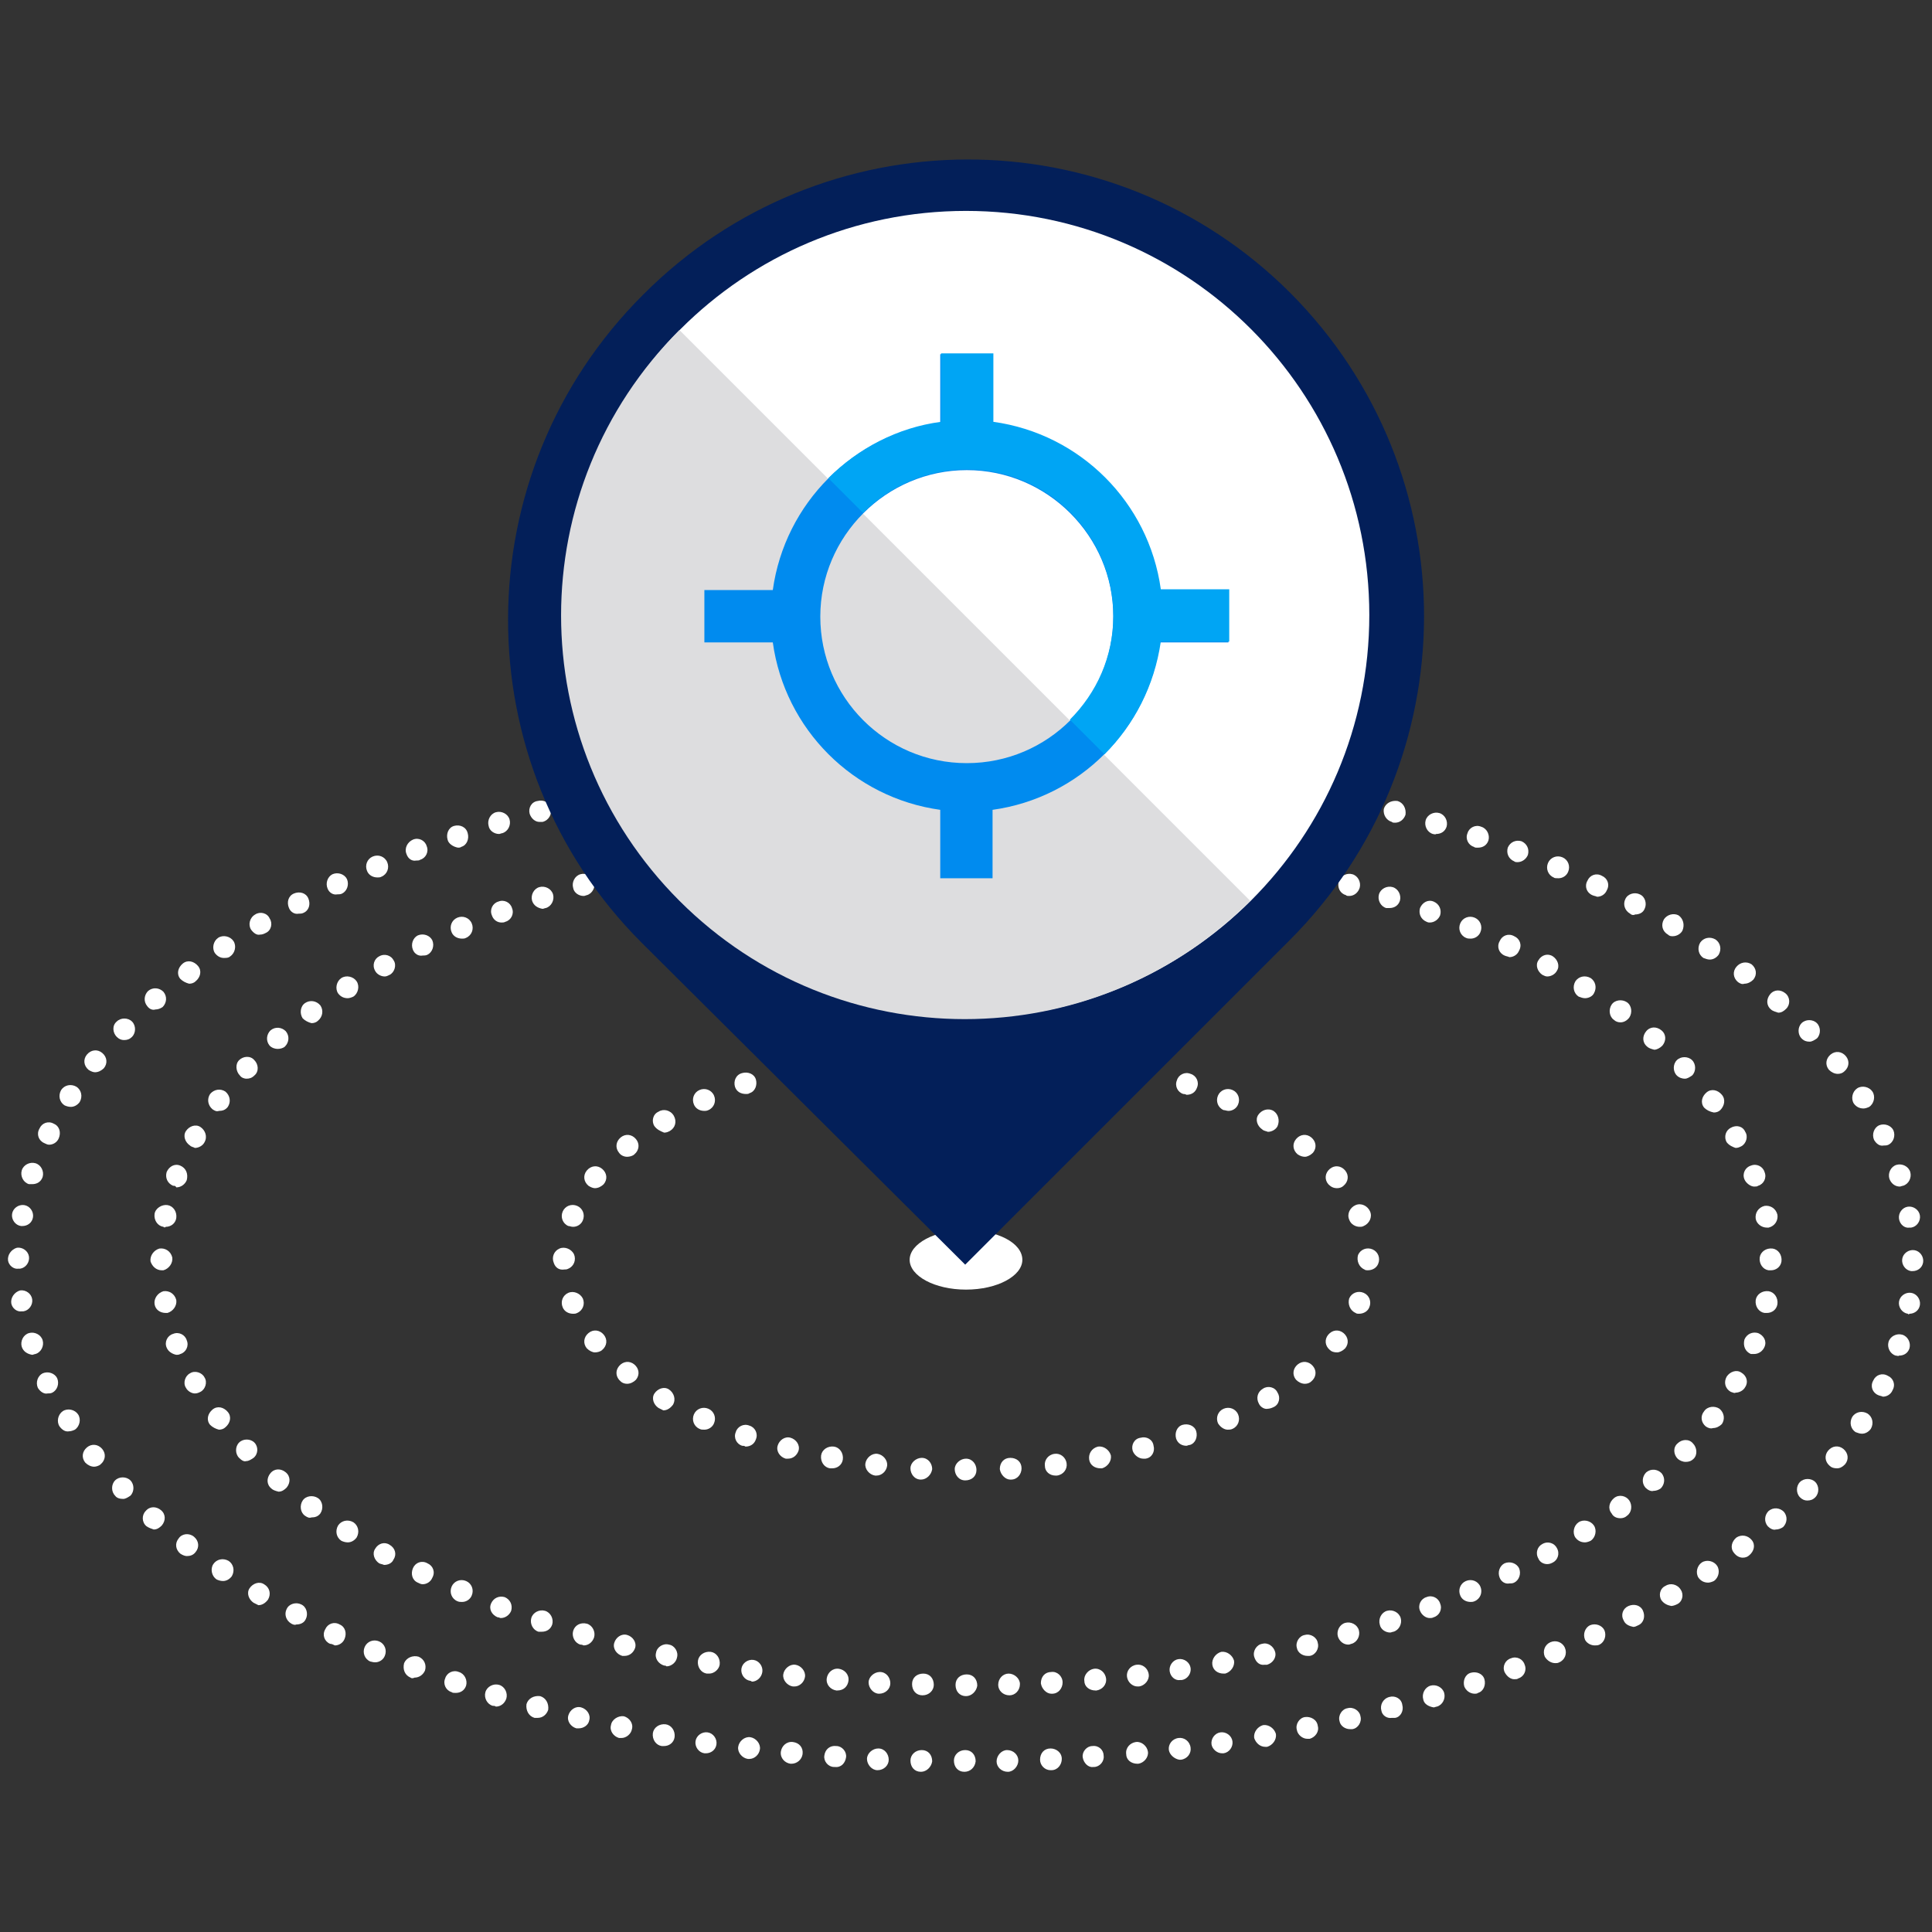 <?xml version="1.0" encoding="utf-8"?>
<!-- Generator: Adobe Illustrator 17.1.0, SVG Export Plug-In . SVG Version: 6.00 Build 0)  -->
<!DOCTYPE svg PUBLIC "-//W3C//DTD SVG 1.1//EN" "http://www.w3.org/Graphics/SVG/1.1/DTD/svg11.dtd">
<svg version="1.1" id="Layer_1" xmlns="http://www.w3.org/2000/svg" xmlns:xlink="http://www.w3.org/1999/xlink" x="0px" y="0px"
	 width="240px" height="240px" viewBox="0 0 240 240" enable-background="new 0 0 240 240" xml:space="preserve">
<rect x="0" y="0" width="240" height="240" fill="#333333" stroke="none"/>
<g>
	<g>
		<path fill="#FFFFFF" d="M123.8,218.8c0-0.7,0.6-1.4,1.3-1.4l0,0c0.8,0,1.4,0.6,1.4,1.3l0,0c0,0.7-0.6,1.4-1.3,1.4l0,0c0,0,0,0,0,0
			l0,0C124.4,220.1,123.8,219.5,123.8,218.8z M129.2,218.6c0-0.8,0.5-1.4,1.3-1.4l0,0c0.7,0,1.4,0.5,1.4,1.3l0,0
			c0,0.7-0.5,1.4-1.3,1.4l0,0c0,0,0,0-0.1,0l0,0C129.8,219.9,129.2,219.3,129.2,218.6z M134.5,218.3c-0.1-0.7,0.5-1.4,1.2-1.4l0,0
			c0.8-0.1,1.4,0.5,1.4,1.2l0,0c0.1,0.7-0.5,1.4-1.2,1.4l0,0c0,0-0.1,0-0.1,0l0,0C135.2,219.6,134.6,219,134.5,218.3z M139.9,217.9
			c-0.1-0.8,0.5-1.4,1.2-1.5l0,0c0.7-0.1,1.4,0.5,1.5,1.2l0,0c0.1,0.7-0.5,1.4-1.2,1.5l0,0c0,0-0.1,0-0.1,0l0,0
			C140.5,219.1,139.9,218.6,139.9,217.9z M145.2,217.4c-0.1-0.7,0.4-1.4,1.2-1.5l0,0c0.7-0.1,1.4,0.4,1.5,1.2l0,0
			c0.1,0.7-0.4,1.4-1.2,1.5l0,0c-0.1,0-0.1,0-0.2,0l0,0C145.9,218.5,145.3,218,145.2,217.4z M150.5,216.7c-0.1-0.7,0.4-1.4,1.1-1.5
			l0,0l0,0l0,0c0.7-0.1,1.4,0.4,1.5,1.1l0,0c0.1,0.7-0.4,1.4-1.1,1.5l0,0c-0.1,0-0.1,0-0.2,0l0,0
			C151.2,217.8,150.6,217.3,150.5,216.7z M155.8,215.9c-0.1-0.7,0.4-1.4,1.1-1.6l0,0l0,0l0,0c0.7-0.1,1.4,0.4,1.6,1.1l0,0
			c0.1,0.7-0.4,1.4-1.1,1.6l0,0c-0.1,0-0.2,0-0.2,0l0,0C156.5,217,156,216.5,155.8,215.9z M161.1,214.9c-0.2-0.7,0.3-1.5,1-1.6l0,0
			c0,0,0,0,0,0l0,0c0.7-0.1,1.5,0.3,1.6,1.1l0,0c0.2,0.7-0.3,1.4-1,1.6l0,0c-0.1,0-0.2,0-0.3,0l0,0
			C161.8,216,161.2,215.5,161.1,214.9z M166.4,213.8c-0.2-0.7,0.3-1.5,1-1.6l0,0l0,0l0,0c0.7-0.2,1.5,0.3,1.6,1l0,0
			c0.2,0.7-0.3,1.5-1,1.6l0,0c-0.1,0-0.2,0-0.3,0l0,0C167.1,214.8,166.5,214.4,166.4,213.8z M171.6,212.5c-0.2-0.7,0.2-1.5,1-1.7
			l0,0l0,0l0,0c0.7-0.2,1.5,0.2,1.6,1l0,0c0.2,0.7-0.2,1.5-0.9,1.6l0,0c-0.1,0-0.2,0-0.4,0l0,0C172.3,213.5,171.7,213.1,171.6,212.5
			z M176.8,211.1c-0.2-0.7,0.2-1.5,0.9-1.7l0,0l0,0l0,0c0.7-0.2,1.5,0.2,1.7,0.9l0,0c0.2,0.7-0.2,1.5-0.9,1.7l0,0
			c-0.1,0-0.3,0.1-0.4,0.1l0,0C177.5,212,176.9,211.7,176.8,211.1z M181.9,209.5c-0.2-0.7,0.1-1.5,0.8-1.7l0,0l0,0l0,0
			c0.7-0.2,1.5,0.1,1.7,0.8l0,0c0.2,0.7-0.1,1.5-0.8,1.7l0,0c-0.1,0.1-0.3,0.1-0.4,0.1l0,0C182.6,210.4,182.1,210,181.9,209.5z
			 M186.9,207.7c-0.3-0.7,0.1-1.5,0.8-1.7l0,0l0,0l0,0c0.7-0.3,1.5,0.1,1.7,0.8l0,0c0.3,0.7-0.1,1.5-0.8,1.7l0,0
			c-0.1,0.1-0.3,0.1-0.5,0.1l0,0C187.7,208.6,187.2,208.3,186.9,207.7z M191.9,205.8c-0.3-0.7,0-1.5,0.7-1.8l0,0
			c0.7-0.3,1.5,0,1.8,0.7l0,0c0.3,0.7,0,1.5-0.7,1.8l0,0c-0.2,0.1-0.3,0.1-0.5,0.1l0,0C192.7,206.6,192.2,206.3,191.9,205.8z
			 M196.9,203.7c-0.3-0.7,0-1.5,0.6-1.8l0,0c0,0,0,0,0,0l0,0c0.7-0.3,1.5,0,1.8,0.6l0,0c0.3,0.7,0,1.5-0.6,1.8h0
			c-0.2,0.1-0.4,0.1-0.6,0.1l0,0C197.6,204.4,197.1,204.1,196.9,203.7z M201.7,201.3c-0.4-0.7-0.1-1.5,0.6-1.8l0,0c0,0,0,0,0,0l0,0
			c0.7-0.3,1.5-0.1,1.8,0.6l0,0c0.3,0.7,0.1,1.5-0.6,1.8l0,0c-0.2,0.1-0.4,0.2-0.6,0.2l0,0C202.4,202,201.9,201.8,201.7,201.3z
			 M206.4,198.8c-0.4-0.6-0.2-1.5,0.5-1.8l0,0l0,0l0,0c0.6-0.4,1.5-0.2,1.9,0.5l0,0c0.4,0.6,0.2,1.5-0.5,1.8h0
			c-0.2,0.1-0.5,0.2-0.7,0.2l0,0C207.1,199.4,206.7,199.2,206.4,198.8z M211,196c-0.4-0.6-0.2-1.5,0.4-1.9l0,0c0,0,0,0,0,0l0,0
			c0.6-0.4,1.5-0.2,1.9,0.4l0,0c0.4,0.6,0.2,1.5-0.4,1.9l0,0c-0.2,0.1-0.5,0.2-0.7,0.2l0,0C211.7,196.6,211.3,196.4,211,196z
			 M215.4,192.9c-0.5-0.6-0.3-1.4,0.3-1.9l0,0l0,0l0,0c0.6-0.4,1.4-0.3,1.9,0.3l0,0c0.5,0.6,0.3,1.4-0.3,1.9l0,0
			c-0.2,0.2-0.5,0.3-0.8,0.3l0,0C216.1,193.5,215.7,193.3,215.4,192.9z M219.6,189.6c-0.5-0.6-0.4-1.4,0.1-1.9l0,0l0,0l0,0
			c0.6-0.5,1.4-0.4,1.9,0.1l0,0c0.5,0.6,0.4,1.4-0.1,1.9l0,0c-0.3,0.2-0.6,0.3-0.9,0.3l0,0C220.3,190.1,219.9,189.9,219.6,189.6z
			 M223.6,186c-0.5-0.5-0.5-1.4,0-1.9l0,0c0,0,0,0,0,0l0,0c0.5-0.5,1.4-0.5,1.9,0l0,0c0.5,0.5,0.5,1.4,0,1.9l0,0
			c-0.3,0.3-0.6,0.4-1,0.4l0,0C224.2,186.4,223.9,186.3,223.6,186z M227.3,182.1c-0.6-0.5-0.7-1.3-0.2-1.9l0,0
			c0.5-0.6,1.3-0.7,1.9-0.2l0,0c0.6,0.5,0.7,1.3,0.2,1.9l0,0c-0.3,0.3-0.6,0.5-1,0.5l0,0C227.8,182.4,227.5,182.3,227.3,182.1z
			 M230.5,177.9c-0.6-0.4-0.8-1.2-0.4-1.9l0,0c0.4-0.6,1.2-0.8,1.9-0.4l0,0c0.6,0.4,0.8,1.2,0.4,1.9v0c-0.3,0.4-0.7,0.6-1.1,0.6l0,0
			C231,178.1,230.8,178,230.5,177.9z M233.3,173.3c-0.7-0.3-1-1.1-0.6-1.8l0,0c0.3-0.7,1.1-1,1.8-0.6l0,0c0.7,0.3,1,1.1,0.6,1.8l0,0
			c-0.2,0.5-0.7,0.8-1.2,0.8l0,0C233.7,173.4,233.5,173.4,233.3,173.3z M235.5,168.4c-0.7-0.2-1.1-1-0.9-1.7l0,0
			c0.2-0.7,1-1.1,1.7-0.9l0,0c0.7,0.2,1.1,1,0.9,1.7l0,0c-0.2,0.6-0.7,0.9-1.3,0.9l0,0C235.8,168.5,235.7,168.4,235.5,168.4z
			 M237,163.2c-0.7-0.1-1.2-0.8-1.1-1.5l0,0c0.1-0.7,0.8-1.2,1.5-1.1l0,0c0.7,0.1,1.2,0.8,1.1,1.5l0,0c-0.1,0.7-0.7,1.1-1.3,1.1l0,0
			C237.1,163.3,237.1,163.3,237,163.2z M237.4,157.9c-0.7-0.1-1.2-0.8-1.1-1.5l0,0c0.1-0.7,0.8-1.2,1.5-1.1l0,0
			c0.7,0.1,1.2,0.8,1.1,1.5l0,0c-0.1,0.7-0.7,1.1-1.3,1.1l0,0C237.6,157.9,237.5,157.9,237.4,157.9z"/>
	</g>
	<g>
		<path fill="#FFFFFF" d="M235.9,151.4L235.9,151.4L235.9,151.4c-0.1-0.7,0.4-1.4,1.1-1.5l0,0c0.7-0.1,1.4,0.4,1.5,1.1v0
			c0.1,0.7-0.4,1.4-1.1,1.5l0,0c-0.1,0-0.1,0-0.2,0l0,0C236.6,152.6,236,152.1,235.9,151.4z M234.7,146.4
			C234.7,146.4,234.7,146.4,234.7,146.4L234.7,146.4c-0.2-0.7,0.2-1.5,0.9-1.7l0,0c0.7-0.2,1.5,0.2,1.7,0.9l0,0
			c0.2,0.7-0.2,1.5-0.9,1.7l0,0c-0.1,0-0.3,0.1-0.4,0.1l0,0C235.4,147.4,234.9,147,234.7,146.4z M232.8,141.6
			C232.8,141.6,232.8,141.6,232.8,141.6L232.8,141.6c-0.3-0.7,0-1.5,0.6-1.8l0,0c0.7-0.3,1.5,0,1.8,0.6l0,0c0.3,0.7,0,1.5-0.6,1.8
			l0,0c-0.2,0.1-0.4,0.1-0.6,0.1l0,0C233.5,142.4,233.1,142.1,232.8,141.6z M230.3,137.1L230.3,137.1L230.3,137.1
			c-0.4-0.6-0.2-1.5,0.4-1.9l0,0c0.6-0.4,1.5-0.2,1.9,0.4l0,0c0.4,0.6,0.2,1.5-0.4,1.9l0,0c-0.2,0.1-0.5,0.2-0.7,0.2l0,0
			C231,137.7,230.6,137.5,230.3,137.1z M227.2,132.9L227.2,132.9L227.2,132.9c-0.5-0.6-0.4-1.4,0.2-1.9l0,0c0.6-0.5,1.4-0.4,1.9,0.2
			l0,0c0.5,0.6,0.4,1.4-0.2,1.9l0,0c-0.2,0.2-0.5,0.3-0.8,0.3l0,0C227.9,133.4,227.5,133.2,227.2,132.9z M223.8,129
			c-0.5-0.5-0.5-1.4,0-1.9l0,0c0.5-0.5,1.4-0.5,1.9,0v0c0.5,0.5,0.5,1.4,0,1.9l0,0c-0.3,0.2-0.6,0.4-0.9,0.4l0,0
			C224.4,129.4,224.1,129.3,223.8,129z M220,125.4c-0.6-0.5-0.6-1.3-0.1-1.9l0,0c0.5-0.6,1.3-0.6,1.9-0.1l0,0
			c0.6,0.5,0.6,1.4,0.1,1.9l0,0c-0.3,0.3-0.6,0.5-1,0.5l0,0C220.6,125.7,220.2,125.6,220,125.4z M215.9,122L215.9,122L215.9,122
			c-0.6-0.5-0.7-1.3-0.2-1.9l0,0c0.5-0.6,1.3-0.7,1.9-0.3l0,0c0.6,0.5,0.7,1.3,0.2,1.9l0,0c-0.3,0.3-0.7,0.5-1.1,0.5l0,0
			C216.4,122.3,216.2,122.2,215.9,122z M211.6,119c-0.6-0.4-0.8-1.2-0.4-1.9l0,0c0.4-0.6,1.2-0.8,1.9-0.4l0,0
			c0.6,0.4,0.8,1.2,0.4,1.9l0,0c-0.3,0.4-0.7,0.6-1.1,0.6l0,0C212.1,119.2,211.9,119.1,211.6,119z M207.2,116.1
			c-0.7-0.4-0.9-1.2-0.5-1.9l0,0c0.4-0.6,1.2-0.8,1.8-0.5l0,0c0.6,0.4,0.8,1.2,0.5,1.9l0,0c-0.2,0.4-0.7,0.7-1.2,0.7l0,0
			C207.6,116.3,207.4,116.3,207.2,116.1z M202.5,113.5c-0.7-0.4-0.9-1.2-0.6-1.8l0,0c0.3-0.7,1.2-0.9,1.8-0.6l0,0
			c0.7,0.3,0.9,1.2,0.6,1.8l0,0c-0.2,0.5-0.7,0.7-1.2,0.7l0,0C203,113.7,202.7,113.7,202.5,113.5z M197.8,111.2
			c-0.7-0.3-1-1.1-0.6-1.8l0,0c0.3-0.7,1.1-1,1.8-0.6l0,0c0.7,0.3,1,1.1,0.6,1.8l0,0c-0.2,0.5-0.7,0.8-1.2,0.8l0,0
			C198.2,111.3,198,111.3,197.8,111.2z M193,109c-0.7-0.3-1-1.1-0.7-1.8l0,0c0.3-0.7,1.1-1,1.8-0.7l0,0c0.7,0.3,1,1.1,0.7,1.8l0,0
			c-0.2,0.5-0.7,0.8-1.2,0.8l0,0C193.3,109.1,193.1,109.1,193,109z M188.1,107c-0.7-0.3-1-1-0.8-1.7l0,0c0.3-0.7,1-1,1.7-0.8l0,0
			c0.7,0.3,1,1,0.8,1.7l0,0c-0.2,0.5-0.7,0.9-1.3,0.9l0,0C188.4,107.1,188.2,107.1,188.1,107z M183.1,105.2c-0.7-0.2-1.1-1-0.8-1.7
			l0,0c0.2-0.7,1-1.1,1.7-0.8l0,0c0.7,0.2,1.1,1,0.9,1.7l0,0c-0.2,0.6-0.7,0.9-1.3,0.9l0,0C183.3,105.3,183.2,105.3,183.1,105.2z
			 M178,103.6c-0.7-0.2-1.1-1-0.9-1.7l0,0c0.2-0.7,1-1.1,1.7-0.9l0,0c0.7,0.2,1.1,1,0.9,1.7l0,0c-0.2,0.6-0.7,0.9-1.3,0.9l0,0
			C178.3,103.7,178.1,103.6,178,103.6z M172.9,102.1c-0.7-0.2-1.1-0.9-1-1.6l0,0c0.2-0.7,0.9-1.1,1.7-1l0,0c0.7,0.2,1.1,0.9,1,1.7
			l0,0c-0.2,0.6-0.7,1-1.3,1l0,0C173.1,102.2,173,102.2,172.9,102.1z M167.7,100.8c-0.7-0.2-1.2-0.9-1-1.6l0,0
			c0.2-0.7,0.9-1.2,1.6-1l0,0c0.7,0.2,1.2,0.9,1,1.6l0,0c-0.2,0.6-0.7,1-1.3,1l0,0C167.9,100.9,167.8,100.9,167.7,100.8z
			 M162.5,99.7L162.5,99.7L162.5,99.7c-0.7-0.1-1.2-0.9-1-1.6l0,0c0.1-0.7,0.9-1.2,1.6-1.1l0,0c0.7,0.2,1.2,0.9,1,1.6l0,0
			c-0.1,0.6-0.7,1.1-1.3,1.1l0,0C162.7,99.7,162.6,99.7,162.5,99.7z M157.3,98.7c-0.7-0.1-1.2-0.8-1.1-1.6l0,0
			c0.1-0.7,0.8-1.2,1.6-1.1l0,0c0.7,0.1,1.2,0.8,1.1,1.6l0,0c-0.1,0.6-0.7,1.1-1.3,1.1l0,0C157.5,98.7,157.4,98.7,157.3,98.7z
			 M152.1,97.8c-0.7-0.1-1.2-0.8-1.1-1.5l0,0c0.1-0.7,0.8-1.2,1.5-1.1h0c0.7,0.1,1.2,0.8,1.1,1.5l0,0c-0.1,0.7-0.7,1.1-1.3,1.1l0,0
			C152.2,97.8,152.1,97.8,152.1,97.8z M146.8,97.1c-0.7-0.1-1.3-0.8-1.2-1.5l0,0c0.1-0.7,0.8-1.3,1.5-1.2l0,0
			c0.7,0.1,1.3,0.8,1.2,1.5l0,0c-0.1,0.7-0.7,1.2-1.3,1.2l0,0C146.9,97.1,146.8,97.1,146.8,97.1z M141.5,96.5L141.5,96.5L141.5,96.5
			c-0.7-0.1-1.3-0.7-1.2-1.5l0,0c0.1-0.7,0.7-1.3,1.5-1.2l0,0c0.8,0.1,1.3,0.7,1.2,1.5l0,0c-0.1,0.7-0.6,1.2-1.3,1.2l0,0
			C141.6,96.5,141.5,96.5,141.5,96.5z M136.2,96C136.2,96,136.2,96,136.2,96L136.2,96c-0.8,0-1.3-0.7-1.2-1.4l0,0
			c0-0.8,0.7-1.3,1.4-1.2l0,0c0.7,0.1,1.3,0.7,1.2,1.5l0,0C137.6,95.5,137,96,136.2,96L136.2,96C136.3,96,136.2,96,136.2,96z
			 M130.9,95.7c-0.8,0-1.3-0.7-1.3-1.4l0,0c0-0.7,0.7-1.3,1.4-1.3l0,0c0.8,0,1.3,0.7,1.3,1.4l0,0C132.3,95.2,131.7,95.7,130.9,95.7
			L130.9,95.7C130.9,95.7,130.9,95.7,130.9,95.7z M125.6,95.5c-0.8,0-1.3-0.6-1.3-1.4l0,0c0-0.8,0.6-1.3,1.4-1.3l0,0
			c0.8,0,1.3,0.6,1.3,1.4l0,0C126.9,94.9,126.3,95.5,125.6,95.5L125.6,95.5C125.6,95.5,125.6,95.5,125.6,95.5z"/>
	</g>
	<g>
		<path fill="#FFFFFF" d="M2.6,152.3c-0.7-0.1-1.2-0.8-1.1-1.5l0,0c0.1-0.7,0.8-1.2,1.5-1.1l0,0c0.7,0.1,1.2,0.8,1.1,1.5l0,0
			c-0.1,0.7-0.7,1.1-1.3,1.1l0,0C2.7,152.3,2.6,152.3,2.6,152.3z M3.6,147.1c-0.7-0.2-1.1-1-0.9-1.7l0,0c0.2-0.7,1-1.1,1.7-0.9l0,0
			c0.7,0.2,1.1,1,0.9,1.7l0,0l0,0l0,0c-0.2,0.6-0.7,0.9-1.3,0.9l0,0C3.9,147.1,3.8,147.1,3.6,147.1z M5.5,142
			c-0.7-0.3-1-1.1-0.6-1.8l0,0c0.3-0.7,1.1-1,1.8-0.6l0,0c0.7,0.3,0.9,1.1,0.6,1.8l0,0c-0.2,0.5-0.7,0.8-1.2,0.8l0,0
			C5.9,142.2,5.7,142.1,5.5,142z M8,137.3c-0.6-0.4-0.8-1.2-0.4-1.9v0c0.4-0.6,1.2-0.8,1.9-0.4l0,0c0.6,0.4,0.8,1.2,0.4,1.9l0,0
			c0,0,0,0,0,0l0,0c-0.3,0.4-0.7,0.6-1.1,0.6l0,0C8.5,137.5,8.2,137.4,8,137.3z M11,132.9c-0.6-0.5-0.7-1.3-0.2-1.9l0,0
			c0.5-0.6,1.3-0.7,1.9-0.2l0,0c0.6,0.5,0.7,1.3,0.2,1.9l0,0c-0.3,0.3-0.7,0.5-1.1,0.5l0,0C11.6,133.2,11.3,133.1,11,132.9z
			 M14.5,128.8c-0.5-0.5-0.6-1.4,0-1.9l0,0c0.5-0.5,1.4-0.5,1.9,0l0,0c0.5,0.5,0.5,1.4,0,1.9l0,0c-0.3,0.3-0.6,0.4-1,0.4l0,0
			C15.1,129.2,14.8,129.1,14.5,128.8z M18.3,125c-0.5-0.6-0.4-1.4,0.1-1.9l0,0c0.6-0.5,1.4-0.4,1.9,0.1l0,0c0.5,0.6,0.4,1.4-0.1,1.9
			l0,0c-0.3,0.2-0.6,0.3-0.9,0.3l0,0C19,125.5,18.6,125.4,18.3,125z M22.4,121.6c-0.5-0.6-0.3-1.4,0.3-1.9l0,0
			c0.6-0.5,1.4-0.3,1.9,0.3l0,0c0.5,0.6,0.3,1.4-0.3,1.9l0,0l0,0l0,0c-0.2,0.2-0.5,0.3-0.8,0.3l0,0
			C23.1,122.1,22.7,121.9,22.4,121.6z M26.7,118.4c-0.4-0.6-0.2-1.5,0.4-1.9l0,0c0.6-0.4,1.5-0.2,1.9,0.4l0,0
			c0.4,0.6,0.2,1.5-0.4,1.9l0,0c-0.2,0.2-0.5,0.2-0.8,0.2l0,0C27.4,119,27,118.8,26.7,118.4z M31.2,115.5c-0.4-0.6-0.2-1.5,0.5-1.9
			l0,0c0.6-0.4,1.5-0.2,1.8,0.5l0,0c0.4,0.6,0.2,1.5-0.5,1.8l0,0c-0.2,0.1-0.4,0.2-0.7,0.2l0,0C31.9,116.2,31.5,115.9,31.2,115.5z
			 M35.9,112.8c-0.3-0.7-0.1-1.5,0.6-1.8l0,0c0.7-0.3,1.5-0.1,1.8,0.6l0,0c0.3,0.7,0.1,1.5-0.6,1.8l0,0c-0.2,0.1-0.4,0.1-0.6,0.1
			l0,0C36.6,113.6,36.1,113.3,35.9,112.8z M40.7,110.4c-0.3-0.7,0-1.5,0.6-1.8l0,0c0.7-0.3,1.5,0,1.8,0.6l0,0c0.3,0.7,0,1.5-0.6,1.8
			l0,0c-0.2,0.1-0.4,0.1-0.6,0.1l0,0C41.4,111.2,40.9,110.9,40.7,110.4z M45.6,108.2c-0.3-0.7,0-1.5,0.7-1.8l0,0
			c0.7-0.3,1.5,0,1.8,0.7l0,0c0.3,0.7,0,1.5-0.7,1.8l0,0c-0.2,0.1-0.3,0.1-0.5,0.1l0,0C46.3,109,45.8,108.7,45.6,108.2z M50.5,106.1
			c-0.3-0.7,0.1-1.5,0.8-1.8l0,0c0.7-0.3,1.5,0.1,1.7,0.8l0,0c0.3,0.7-0.1,1.5-0.8,1.7l0,0c-0.1,0.1-0.3,0.1-0.5,0.1l0,0
			C51.2,107,50.7,106.7,50.5,106.1z M55.6,104.3c-0.2-0.7,0.1-1.5,0.8-1.7l0,0c0.7-0.2,1.5,0.1,1.7,0.9l0,0c0.2,0.7-0.1,1.5-0.8,1.7
			l0,0c-0.1,0.1-0.3,0.1-0.4,0.1l0,0C56.3,105.2,55.7,104.8,55.6,104.3z M60.7,102.6c-0.2-0.7,0.2-1.5,0.9-1.7l0,0
			c0.7-0.2,1.5,0.2,1.7,0.9l0,0c0.2,0.7-0.2,1.5-0.9,1.7l0,0c-0.1,0-0.3,0.1-0.4,0.1l0,0C61.4,103.6,60.8,103.2,60.7,102.6z
			 M65.8,101.1c-0.2-0.7,0.2-1.5,1-1.6l0,0c0.7-0.2,1.5,0.2,1.6,0.9l0,0c0.2,0.7-0.2,1.5-1,1.7l0,0l0,0l0,0c-0.1,0-0.2,0-0.4,0l0,0
			C66.5,102.1,66,101.7,65.8,101.1z M71,99.7c-0.2-0.7,0.3-1.5,1-1.6l0,0c0.7-0.2,1.5,0.3,1.6,1l0,0c0.2,0.7-0.3,1.4-1,1.6l0,0
			c-0.1,0-0.2,0-0.3,0l0,0C71.7,100.8,71.1,100.4,71,99.7z M76.2,98.5c-0.1-0.7,0.3-1.4,1.1-1.6l0,0c0.7-0.2,1.4,0.3,1.6,1l0,0
			c0.1,0.7-0.3,1.5-1.1,1.6l0,0c-0.1,0-0.2,0-0.3,0l0,0C76.9,99.6,76.4,99.2,76.2,98.5z M81.5,97.5c-0.1-0.7,0.4-1.4,1.1-1.6l0,0
			c0.7-0.1,1.4,0.4,1.6,1.1l0,0c0.1,0.7-0.4,1.4-1.1,1.6l0,0c-0.1,0-0.2,0-0.2,0l0,0C82.2,98.6,81.6,98.2,81.5,97.5z M86.8,96.6
			c-0.1-0.7,0.4-1.4,1.1-1.5l0,0c0.7-0.1,1.4,0.4,1.5,1.1l0,0c0.1,0.7-0.4,1.4-1.1,1.5l0,0c-0.1,0-0.1,0-0.2,0l0,0
			C87.5,97.8,86.9,97.3,86.8,96.6z M92.1,95.9c-0.1-0.7,0.4-1.4,1.2-1.5l0,0c0.7-0.1,1.4,0.4,1.5,1.2l0,0c0.1,0.8-0.4,1.4-1.2,1.5
			l0,0l0,0l0,0c-0.1,0-0.1,0-0.2,0l0,0C92.8,97,92.2,96.5,92.1,95.9z M97.4,95.2c-0.1-0.7,0.5-1.4,1.2-1.5l0,0
			c0.7-0.1,1.4,0.5,1.5,1.2l0,0c0.1,0.8-0.5,1.4-1.2,1.5l0,0l0,0l0,0c0,0-0.1,0-0.1,0l0,0C98.1,96.5,97.5,95.9,97.4,95.2z
			 M102.8,94.8c0-0.7,0.5-1.4,1.2-1.4l0,0c0.7-0.1,1.4,0.5,1.4,1.2l0,0c0.1,0.7-0.5,1.4-1.2,1.4l0,0c0,0-0.1,0-0.1,0l0,0
			C103.4,96,102.8,95.5,102.8,94.8z M108.1,94.4c0-0.7,0.5-1.4,1.3-1.4l0,0c0.7,0,1.4,0.5,1.4,1.3l0,0c0,0.8-0.5,1.4-1.3,1.4l0,0
			c0,0,0,0-0.1,0l0,0C108.8,95.7,108.2,95.1,108.1,94.4z M113.5,94.2c0-0.7,0.6-1.4,1.3-1.4l0,0c0.8,0,1.4,0.6,1.4,1.3l0,0
			c0,0.8-0.6,1.4-1.3,1.4l0,0c0,0,0,0,0,0l0,0C114.1,95.5,113.5,94.9,113.5,94.2z"/>
	</g>
	<g>
		<path fill="#FFFFFF" d="M114.4,220.1c-0.8,0-1.3-0.6-1.3-1.4l0,0c0-0.7,0.6-1.3,1.4-1.3l0,0c0,0,0,0,0,0l0,0
			c0.8,0,1.3,0.6,1.3,1.4l0,0C115.7,219.5,115.1,220.1,114.4,220.1L114.4,220.1C114.4,220.1,114.4,220.1,114.4,220.1z M119.8,220.1
			c-0.8,0-1.3-0.6-1.3-1.4l0,0c0-0.7,0.6-1.3,1.4-1.3l0,0c0,0,0,0,0,0l0,0c0.8,0,1.3,0.6,1.3,1.4l0,0
			C121.1,219.6,120.5,220.1,119.8,220.1L119.8,220.1C119.8,220.1,119.8,220.1,119.8,220.1z M109,219.9c-0.7,0-1.3-0.7-1.3-1.4l0,0
			c0-0.7,0.7-1.3,1.4-1.3l0,0l0,0l0,0c0.8,0,1.3,0.7,1.3,1.4l0,0C110.4,219.3,109.8,219.9,109,219.9L109,219.9
			C109,219.9,109,219.9,109,219.9z M103.6,219.5c-0.7,0-1.3-0.7-1.2-1.4l0,0c0.1-0.8,0.7-1.3,1.5-1.2l0,0l0,0l0,0
			c0.7,0,1.3,0.7,1.2,1.4l0,0c-0.1,0.7-0.6,1.3-1.4,1.2l0,0C103.7,219.5,103.6,219.5,103.6,219.5z M98.2,219.1
			c-0.7-0.1-1.3-0.7-1.2-1.5l0,0c0.1-0.7,0.7-1.3,1.5-1.2l0,0c0.8,0.1,1.3,0.7,1.2,1.5l0,0c-0.1,0.7-0.7,1.2-1.4,1.2l0,0
			C98.3,219.1,98.3,219.1,98.2,219.1z M92.9,218.5c-0.7-0.1-1.3-0.8-1.2-1.5l0,0c0.1-0.7,0.8-1.3,1.5-1.2l0,0c0,0,0,0,0,0l0,0
			c0.7,0.1,1.3,0.8,1.2,1.5l0,0c-0.1,0.7-0.7,1.2-1.3,1.2l0,0C93,218.5,92.9,218.5,92.9,218.5z M87.5,217.8
			c-0.7-0.1-1.2-0.8-1.1-1.5l0,0c0.1-0.7,0.8-1.2,1.5-1.1l0,0c0.7,0.1,1.2,0.8,1.1,1.5l0,0c-0.1,0.7-0.7,1.1-1.3,1.1l0,0
			C87.7,217.8,87.6,217.8,87.5,217.8z M82.2,216.9c-0.7-0.1-1.2-0.8-1.1-1.6l0,0c0.1-0.7,0.8-1.2,1.6-1.1l0,0
			c0.7,0.1,1.2,0.8,1.1,1.6l0,0c-0.1,0.7-0.7,1.1-1.3,1.1l0,0C82.4,216.9,82.3,216.9,82.2,216.9z M76.9,215.9
			c-0.7-0.2-1.2-0.9-1-1.6l0,0c0.1-0.7,0.9-1.2,1.6-1.1l0,0l0,0l0,0c0.7,0.2,1.2,0.9,1,1.6l0,0c-0.1,0.6-0.7,1.1-1.3,1.1l0,0
			C77.1,215.9,77,215.9,76.9,215.9z M71.6,214.7c-0.7-0.2-1.2-0.9-1-1.6l0,0c0.2-0.7,0.9-1.2,1.6-1l0,0c0.7,0.2,1.2,0.9,1,1.6l0,0
			c-0.1,0.6-0.7,1-1.3,1l0,0C71.8,214.7,71.7,214.7,71.6,214.7z M66.4,213.4c-0.7-0.2-1.1-0.9-1-1.7l0,0c0.2-0.7,0.9-1.1,1.7-1l0,0
			c0.7,0.2,1.1,0.9,1,1.7l0,0c-0.2,0.6-0.7,1-1.3,1l0,0C66.6,213.4,66.5,213.4,66.4,213.4z M61.2,211.9c-0.7-0.2-1.1-1-0.9-1.7l0,0
			c0.2-0.7,1-1.1,1.7-0.9l0,0c0.7,0.2,1.1,1,0.9,1.7l0,0c-0.2,0.6-0.7,1-1.3,1l0,0C61.5,211.9,61.3,211.9,61.2,211.9z M56.1,210.2
			c-0.7-0.2-1.1-1-0.8-1.7l0,0c0.2-0.7,1-1.1,1.7-0.8l0,0c0.7,0.2,1.1,1,0.9,1.7l0,0c-0.2,0.6-0.7,0.9-1.3,0.9l0,0
			C56.4,210.3,56.2,210.3,56.1,210.2z M51,208.4c-0.7-0.3-1-1-0.8-1.8l0,0c0.3-0.7,1.1-1,1.8-0.8l0,0c0.7,0.3,1,1,0.8,1.7l0,0
			c-0.2,0.5-0.7,0.9-1.3,0.9l0,0C51.3,208.5,51.1,208.5,51,208.4z M46,206.4c-0.7-0.3-1-1.1-0.7-1.8l0,0c0.3-0.7,1.1-1,1.8-0.7l0,0
			c0.7,0.3,1,1.1,0.7,1.8l0,0c-0.2,0.5-0.7,0.8-1.2,0.8l0,0C46.3,206.5,46.1,206.4,46,206.4z M41,204.2c-0.7-0.3-1-1.1-0.6-1.8l0,0
			c0.3-0.7,1.1-1,1.8-0.6l0,0c0.7,0.3,0.9,1.1,0.6,1.8l0,0c-0.2,0.5-0.7,0.8-1.2,0.8l0,0C41.4,204.3,41.2,204.2,41,204.2z
			 M36.2,201.7c-0.7-0.4-0.9-1.2-0.6-1.8l0,0c0.3-0.7,1.2-0.9,1.8-0.6l0,0c0.7,0.3,0.9,1.2,0.6,1.8l0,0c-0.2,0.5-0.7,0.7-1.2,0.7
			l0,0C36.6,201.9,36.4,201.8,36.2,201.7z M31.5,199.1L31.5,199.1c-0.6-0.4-0.9-1.2-0.5-1.8l0,0c0.4-0.6,1.2-0.9,1.8-0.5l0,0l0,0
			l0,0c0.7,0.4,0.9,1.2,0.5,1.9l0,0c-0.3,0.4-0.7,0.7-1.2,0.7l0,0C31.9,199.3,31.7,199.2,31.5,199.1z M26.9,196.2
			c-0.6-0.4-0.8-1.3-0.4-1.9l0,0c0.4-0.6,1.2-0.8,1.9-0.4l0,0c0.6,0.4,0.8,1.2,0.4,1.9l0,0c-0.3,0.4-0.7,0.6-1.1,0.6l0,0
			C27.4,196.4,27.1,196.3,26.9,196.2z M22.4,193c-0.6-0.5-0.7-1.3-0.2-1.9l0,0c0.4-0.6,1.3-0.7,1.9-0.2l0,0l0,0l0,0
			c0.6,0.5,0.7,1.3,0.2,1.9l0,0c-0.3,0.4-0.7,0.5-1.1,0.5l0,0C23,193.3,22.7,193.2,22.4,193z M18.2,189.6c-0.6-0.5-0.6-1.4-0.1-1.9
			l0,0c0.5-0.6,1.3-0.6,1.9-0.1l0,0l0,0l0,0c0.6,0.5,0.6,1.3,0.1,1.9l0,0c-0.3,0.3-0.6,0.5-1,0.5l0,0
			C18.8,189.9,18.5,189.8,18.2,189.6z M14.3,185.8c-0.5-0.5-0.5-1.4,0-1.9l0,0c0.5-0.5,1.4-0.5,1.9,0l0,0c0.5,0.5,0.5,1.4,0,1.9l0,0
			c-0.3,0.2-0.6,0.4-0.9,0.4l0,0C14.9,186.2,14.5,186.1,14.3,185.8z M10.6,181.7L10.6,181.7c-0.5-0.6-0.4-1.4,0.2-1.9l0,0
			c0.6-0.5,1.4-0.4,1.9,0.2l0,0l0,0l0,0c0.5,0.6,0.4,1.4-0.2,1.9l0,0c-0.2,0.2-0.6,0.3-0.8,0.3l0,0C11.3,182.2,10.9,182,10.6,181.7z
			 M7.4,177.2L7.4,177.2c-0.4-0.6-0.2-1.5,0.4-1.9l0,0c0.6-0.4,1.5-0.2,1.9,0.4l0,0c0.4,0.6,0.2,1.5-0.4,1.9l0,0
			c-0.2,0.1-0.5,0.2-0.7,0.2l0,0C8.1,177.9,7.7,177.6,7.4,177.2z M4.7,172.4L4.7,172.4c-0.3-0.7,0-1.5,0.6-1.8l0,0
			c0.7-0.3,1.5,0,1.8,0.6l0,0c0,0,0,0,0,0l0,0c0.3,0.7,0,1.5-0.6,1.8l0,0c-0.2,0.1-0.4,0.1-0.6,0.1l0,0C5.5,173.2,5,172.9,4.7,172.4
			z M2.7,167.3L2.7,167.3c-0.2-0.7,0.2-1.5,0.9-1.7l0,0c0.7-0.2,1.5,0.2,1.7,0.9l0,0c0.2,0.7-0.2,1.5-0.9,1.7l0,0
			c-0.1,0-0.3,0.1-0.4,0.1l0,0C3.4,168.2,2.9,167.9,2.7,167.3z M1.4,161.9L1.4,161.9c-0.1-0.7,0.4-1.4,1.1-1.6l0,0
			c0.7-0.1,1.4,0.4,1.5,1.1l0,0c0.1,0.7-0.4,1.4-1.1,1.5l0,0c-0.1,0-0.1,0-0.2,0l0,0C2.1,163,1.5,162.5,1.4,161.9z M1,156.6L1,156.6
			c-0.1-0.7,0.4-1.4,1.1-1.6l0,0c0.7-0.1,1.4,0.4,1.5,1.1l0,0c0.1,0.7-0.4,1.4-1.1,1.5l0,0c-0.1,0-0.1,0-0.2,0l0,0
			C1.7,157.7,1.1,157.2,1,156.6z"/>
	</g>
	<g>
		<path fill="#FFFFFF" d="M124,209.3c0-0.8,0.6-1.4,1.3-1.4l0,0l0,0l0,0c0.7,0,1.4,0.6,1.4,1.3l0,0c0,0.8-0.6,1.4-1.3,1.4l0,0
			c0,0,0,0,0,0l0,0C124.6,210.6,124,210,124,209.3z M129.3,209.1c0-0.8,0.5-1.4,1.3-1.4l0,0c0.7-0.1,1.4,0.5,1.4,1.3l0,0
			c0,0.7-0.5,1.4-1.3,1.4l0,0c0,0,0,0-0.1,0l0,0C130,210.4,129.4,209.8,129.3,209.1z M134.7,208.8c-0.1-0.7,0.5-1.4,1.2-1.5l0,0l0,0
			l0,0c0.8-0.1,1.4,0.5,1.5,1.2l0,0c0.1,0.8-0.5,1.4-1.2,1.5l0,0c0,0-0.1,0-0.1,0l0,0C135.3,210,134.7,209.5,134.7,208.8z
			 M140,208.3c-0.1-0.7,0.4-1.4,1.2-1.5l0,0c0.7-0.1,1.4,0.4,1.5,1.2l0,0c0.1,0.7-0.5,1.4-1.2,1.5l0,0c-0.1,0-0.1,0-0.2,0l0,0
			C140.7,209.5,140.1,209,140,208.3z M145.3,207.6c-0.1-0.7,0.4-1.4,1.1-1.5l0,0l0,0l0,0c0.7-0.1,1.4,0.4,1.5,1.1l0,0
			c0.1,0.7-0.4,1.4-1.1,1.5l0,0c-0.1,0-0.1,0-0.2,0l0,0C146,208.8,145.4,208.3,145.3,207.6z M150.6,206.8c-0.1-0.7,0.4-1.4,1.1-1.6
			l0,0c0.7-0.1,1.4,0.4,1.6,1.1l0,0c0.1,0.7-0.4,1.4-1.1,1.6l0,0c-0.1,0-0.2,0-0.2,0l0,0C151.3,207.9,150.7,207.5,150.6,206.8z
			 M155.8,205.8c-0.2-0.7,0.3-1.5,1-1.6l0,0l0,0l0,0c0.7-0.2,1.4,0.3,1.6,1l0,0c0.2,0.7-0.3,1.4-1,1.6l0,0c-0.1,0-0.2,0-0.3,0l0,0
			C156.5,206.9,156,206.5,155.8,205.8z M161.1,204.7c-0.2-0.7,0.3-1.5,1-1.6l0,0l0,0l0,0c0.7-0.2,1.5,0.3,1.6,1l0,0
			c0.2,0.7-0.3,1.5-1,1.6l0,0c-0.1,0-0.2,0-0.3,0l0,0C161.8,205.7,161.2,205.3,161.1,204.7z M166.2,203.3c-0.2-0.7,0.2-1.5,0.9-1.7
			l0,0l0,0l0,0c0.7-0.2,1.5,0.2,1.7,0.9l0,0c0.2,0.7-0.2,1.5-0.9,1.7l0,0c-0.1,0-0.2,0.1-0.4,0.1l0,0
			C166.9,204.3,166.4,203.9,166.2,203.3z M171.4,201.8c-0.2-0.7,0.2-1.5,0.9-1.7l0,0c0,0,0,0,0,0l0,0c0.7-0.2,1.5,0.2,1.7,0.9l0,0
			c0.2,0.7-0.2,1.5-0.9,1.7l0,0c-0.1,0-0.3,0.1-0.4,0.1l0,0C172.1,202.8,171.5,202.4,171.4,201.8z M176.4,200.1
			c-0.3-0.7,0.1-1.5,0.8-1.7l0,0l0,0l0,0c0.7-0.3,1.5,0.1,1.7,0.8l0,0c0.3,0.7-0.1,1.5-0.8,1.7l0,0c-0.2,0.1-0.3,0.1-0.5,0.1l0,0
			C177.1,201,176.6,200.6,176.4,200.1z M181.4,198.2c-0.3-0.7,0-1.5,0.7-1.8l0,0l0,0l0,0c0.7-0.3,1.5,0,1.8,0.7l0,0
			c0.3,0.7,0,1.5-0.7,1.8h0c-0.2,0.1-0.4,0.1-0.5,0.1l0,0C182.1,199,181.6,198.7,181.4,198.2z M186.3,196c-0.3-0.7,0-1.5,0.6-1.8
			l0,0c0.7-0.3,1.5,0,1.8,0.6l0,0c0.3,0.7,0,1.5-0.6,1.8l0,0c-0.2,0.1-0.4,0.1-0.6,0.1l0,0C187,196.8,186.5,196.5,186.3,196z
			 M191.1,193.6c-0.4-0.7-0.1-1.5,0.5-1.8l0,0c0.7-0.4,1.5-0.1,1.8,0.5l0,0c0.4,0.7,0.1,1.5-0.5,1.8l0,0c-0.2,0.1-0.4,0.2-0.7,0.2
			l0,0C191.8,194.3,191.3,194.1,191.1,193.6z M195.7,191c-0.4-0.6-0.2-1.5,0.4-1.9l0,0l0,0l0,0c0.6-0.4,1.5-0.2,1.9,0.4l0,0
			c0.4,0.6,0.2,1.5-0.4,1.9l0,0c-0.2,0.1-0.5,0.2-0.7,0.2l0,0C196.4,191.6,196,191.4,195.7,191z M200.2,188
			c-0.5-0.6-0.3-1.4,0.3-1.9l0,0c0.6-0.5,1.5-0.3,1.9,0.3l0,0c0.4,0.6,0.3,1.5-0.3,1.9l0,0c-0.2,0.2-0.5,0.3-0.8,0.3l0,0
			C200.8,188.6,200.4,188.4,200.2,188z M204.4,184.8c-0.5-0.6-0.4-1.4,0.1-1.9l0,0c0.6-0.5,1.4-0.4,1.9,0.1l0,0
			c0.5,0.6,0.4,1.4-0.1,1.9l0,0c-0.3,0.2-0.6,0.3-0.9,0.3l0,0C205.1,185.3,204.7,185.1,204.4,184.8z M208.4,181.2
			c-0.5-0.5-0.6-1.4,0-1.9l0,0c0,0,0,0,0,0l0,0c0.5-0.5,1.4-0.6,1.9,0l0,0c0.5,0.5,0.6,1.4,0.1,1.9l0,0c-0.3,0.3-0.6,0.4-1,0.4l0,0
			C209,181.6,208.6,181.4,208.4,181.2z M211.9,177.2c-0.6-0.5-0.7-1.3-0.2-1.9l0,0l0,0l0,0c0.4-0.6,1.3-0.7,1.9-0.3l0,0
			c0.6,0.5,0.7,1.3,0.3,1.9l0,0c-0.3,0.3-0.7,0.5-1.1,0.5l0,0C212.5,177.5,212.2,177.4,211.9,177.2z M215,172.9
			c-0.7-0.4-0.9-1.2-0.5-1.9l0,0c0.4-0.6,1.2-0.9,1.8-0.5l0,0c0.7,0.4,0.9,1.2,0.5,1.8l0,0c-0.2,0.4-0.7,0.7-1.2,0.7l0,0
			C215.5,173.1,215.3,173,215,172.9z M217.5,168.2c-0.7-0.3-1-1-0.8-1.8l0,0c0.3-0.7,1-1,1.7-0.8l0,0c0.7,0.3,1.1,1,0.8,1.7l0,0
			c-0.2,0.5-0.7,0.9-1.3,0.9l0,0C217.8,168.2,217.7,168.2,217.5,168.2z M219.2,163.1c-0.7-0.1-1.2-0.8-1.1-1.6l0,0
			c0.1-0.7,0.8-1.2,1.6-1.1l0,0c0.7,0.1,1.2,0.8,1.1,1.6l0,0c-0.1,0.7-0.7,1.1-1.3,1.1l0,0C219.4,163.1,219.3,163.1,219.2,163.1z
			 M219.7,157.8c-0.7-0.1-1.2-0.8-1.1-1.6l0,0c0.1-0.7,0.8-1.2,1.6-1.1l0,0c0.7,0.1,1.2,0.8,1.1,1.6l0,0c-0.1,0.7-0.7,1.1-1.3,1.1
			l0,0C219.9,157.8,219.8,157.8,219.7,157.8z"/>
	</g>
	<g>
		<path fill="#FFFFFF" d="M218.1,151.4c-0.1-0.7,0.3-1.4,1.1-1.6l0,0c0.7-0.1,1.4,0.3,1.6,1.1l0,0c0.1,0.7-0.3,1.4-1.1,1.6l0,0
			c-0.1,0-0.2,0-0.2,0l0,0C218.8,152.5,218.2,152,218.1,151.4z M216.7,146.5L216.7,146.5L216.7,146.5c-0.3-0.7,0.1-1.5,0.8-1.7l0,0
			c0.7-0.3,1.5,0.1,1.7,0.8l0,0c0.3,0.7-0.1,1.5-0.8,1.7l0,0c-0.1,0.1-0.3,0.1-0.5,0.1l0,0C217.5,147.4,216.9,147,216.7,146.5z
			 M214.5,141.9c-0.4-0.7-0.1-1.5,0.5-1.8l0,0c0.7-0.4,1.5-0.2,1.8,0.5l0,0c0.4,0.6,0.1,1.5-0.5,1.8l0,0c-0.2,0.1-0.4,0.2-0.7,0.2
			l0,0C215.3,142.5,214.8,142.3,214.5,141.9z M211.7,137.6L211.7,137.6L211.7,137.6c-0.5-0.6-0.3-1.4,0.3-1.9l0,0
			c0.6-0.5,1.4-0.3,1.9,0.3l0,0c0.5,0.6,0.3,1.4-0.2,1.9l0,0c-0.2,0.2-0.5,0.3-0.8,0.3l0,0C212.4,138.1,212,137.9,211.7,137.6z
			 M208.3,133.6c-0.5-0.5-0.5-1.4,0-1.9l0,0c0.5-0.5,1.4-0.5,1.9,0l0,0c0.5,0.5,0.5,1.4,0,1.9l0,0c-0.3,0.2-0.6,0.4-0.9,0.4l0,0
			C209,134,208.6,133.9,208.3,133.6z M204.6,130c-0.6-0.5-0.6-1.3-0.1-1.9l0,0c0.5-0.6,1.3-0.6,1.9-0.1l0,0c0.6,0.5,0.6,1.3,0.1,1.9
			l0,0c-0.3,0.3-0.7,0.5-1,0.5l0,0C205.1,130.3,204.8,130.2,204.6,130z M200.5,126.7L200.5,126.7L200.5,126.7
			c-0.6-0.4-0.7-1.3-0.3-1.9l0,0c0.4-0.6,1.3-0.7,1.9-0.3h0c0.6,0.4,0.7,1.3,0.3,1.9l0,0c-0.3,0.4-0.7,0.6-1.1,0.6l0,0
			C201,127,200.7,126.9,200.5,126.7z M196.1,123.8L196.1,123.8L196.1,123.8c-0.6-0.4-0.8-1.2-0.4-1.9l0,0c0.4-0.6,1.2-0.8,1.9-0.4
			l0,0c0.6,0.4,0.8,1.2,0.4,1.9l0,0c-0.2,0.4-0.7,0.6-1.1,0.6l0,0C196.6,124,196.4,123.9,196.1,123.8z M191.6,121.1
			C191.6,121.1,191.6,121.1,191.6,121.1L191.6,121.1c-0.6-0.4-0.9-1.2-0.5-1.8l0,0c0.4-0.7,1.2-0.9,1.8-0.5l0,0
			c0.6,0.4,0.9,1.2,0.5,1.8l0,0c-0.2,0.4-0.7,0.7-1.2,0.7l0,0C192,121.3,191.8,121.2,191.6,121.1z M186.9,118.7
			C186.9,118.7,186.9,118.7,186.9,118.7L186.9,118.7c-0.7-0.3-1-1.1-0.6-1.8l0,0c0.3-0.7,1.1-1,1.8-0.6l0,0c0.7,0.3,1,1.1,0.6,1.8
			l0,0c-0.2,0.5-0.7,0.8-1.2,0.8l0,0C187.3,118.8,187.1,118.8,186.9,118.7z M182.1,116.5c-0.7-0.3-1-1.1-0.7-1.8l0,0
			c0.3-0.7,1.1-1,1.8-0.7l0,0c0.7,0.3,1,1.1,0.7,1.8l0,0c-0.2,0.5-0.7,0.8-1.2,0.8l0,0C182.5,116.6,182.3,116.6,182.1,116.5z
			 M177.2,114.5c-0.7-0.3-1-1-0.8-1.7l0,0c0.3-0.7,1-1.1,1.7-0.8l0,0c0.7,0.3,1,1,0.8,1.7l0,0c-0.2,0.5-0.7,0.9-1.3,0.9l0,0
			C177.5,114.6,177.4,114.6,177.2,114.5z M172.2,112.8c-0.7-0.2-1.1-1-0.9-1.7l0,0c0.2-0.7,1-1.1,1.7-0.9l0,0c0.7,0.2,1.1,1,0.9,1.7
			l0,0c-0.2,0.6-0.7,0.9-1.3,0.9l0,0C172.5,112.8,172.4,112.8,172.2,112.8z M167.2,111.2c-0.7-0.2-1.1-0.9-0.9-1.7l0,0
			c0.2-0.7,1-1.1,1.7-0.9l0,0c0.7,0.2,1.1,1,0.9,1.7l0,0c-0.2,0.6-0.7,1-1.3,1l0,0C167.4,111.3,167.3,111.3,167.2,111.2z M162,109.9
			c-0.7-0.2-1.2-0.9-1-1.6l0,0c0.2-0.7,0.9-1.2,1.6-1l0,0c0.7,0.2,1.2,0.9,1,1.6l0,0c-0.1,0.6-0.7,1-1.3,1l0,0
			C162.3,109.9,162.2,109.9,162,109.9z M156.9,108.7L156.9,108.7L156.9,108.7c-0.7-0.2-1.2-0.9-1-1.6l0,0c0.2-0.7,0.9-1.2,1.6-1l0,0
			c0.7,0.2,1.2,0.9,1,1.6l0,0c-0.1,0.6-0.7,1.1-1.3,1.1l0,0C157.1,108.7,157,108.7,156.9,108.7z M151.7,107.7
			c-0.7-0.1-1.2-0.8-1.1-1.6l0,0c0.1-0.7,0.8-1.2,1.6-1.1l0,0c0.7,0.1,1.2,0.8,1.1,1.6l0,0c-0.1,0.6-0.7,1.1-1.3,1.1l0,0
			C151.8,107.7,151.8,107.7,151.7,107.7z M146.4,106.8c-0.7-0.1-1.2-0.8-1.1-1.5l0,0c0.1-0.7,0.8-1.2,1.5-1.1l0,0
			c0.7,0.1,1.2,0.8,1.1,1.5l0,0c-0.1,0.7-0.7,1.2-1.3,1.2l0,0C146.6,106.8,146.5,106.8,146.4,106.8z M141.2,106.1
			c-0.7-0.1-1.3-0.8-1.2-1.5l0,0c0.1-0.7,0.8-1.3,1.5-1.2l0,0c0.7,0.1,1.3,0.8,1.2,1.5l0,0c-0.1,0.7-0.7,1.2-1.3,1.2l0,0
			C141.3,106.1,141.2,106.1,141.2,106.1z M135.9,105.6c-0.7-0.1-1.3-0.7-1.2-1.5l0,0c0.1-0.7,0.7-1.3,1.5-1.2h0
			c0.7,0.1,1.3,0.7,1.2,1.5l0,0c-0.1,0.7-0.7,1.2-1.3,1.2l0,0C136,105.6,135.9,105.6,135.9,105.6z M130.6,105.2
			c-0.7,0-1.3-0.7-1.3-1.4l0,0c0-0.7,0.7-1.3,1.4-1.3l0,0c0.8,0,1.3,0.7,1.3,1.4l0,0C132,104.7,131.4,105.2,130.6,105.2L130.6,105.2
			C130.7,105.2,130.6,105.2,130.6,105.2z M125.3,105L125.3,105L125.3,105c-0.7,0-1.3-0.6-1.3-1.4l0,0c0-0.8,0.6-1.3,1.4-1.3l0,0
			c0.7,0,1.3,0.6,1.3,1.4l0,0C126.7,104.4,126.1,105,125.3,105L125.3,105C125.3,105,125.3,105,125.3,105z"/>
	</g>
	<g>
		<path fill="#FFFFFF" d="M20.3,152.4c-0.7-0.1-1.2-0.8-1.1-1.6l0,0c0.1-0.7,0.9-1.2,1.6-1.1l0,0c0.7,0.1,1.2,0.8,1.1,1.6l0,0
			c-0.1,0.7-0.7,1.1-1.3,1.1l0,0C20.5,152.5,20.4,152.5,20.3,152.4z M21.5,147.3c-0.7-0.3-1-1-0.8-1.7l0,0c0.3-0.7,1-1.1,1.7-0.8
			l0,0c0.7,0.3,1,1,0.8,1.8l0,0c-0.2,0.5-0.7,0.9-1.3,0.9l0,0C21.8,147.3,21.7,147.3,21.5,147.3z M23.6,142.3
			c-0.6-0.4-0.9-1.2-0.5-1.8l0,0c0.4-0.6,1.2-0.9,1.8-0.5l0,0c0.6,0.4,0.9,1.2,0.5,1.9l0,0l0,0l0,0c-0.2,0.4-0.7,0.7-1.2,0.7l0,0
			C24.1,142.5,23.8,142.5,23.6,142.3z M26.4,137.8c-0.6-0.5-0.7-1.3-0.3-1.9l0,0c0.5-0.6,1.3-0.7,1.9-0.3l0,0
			c0.6,0.5,0.7,1.3,0.3,1.9l0,0c-0.3,0.4-0.7,0.5-1.1,0.5l0,0C26.9,138.1,26.7,138,26.4,137.8z M29.8,133.6
			c-0.5-0.5-0.6-1.4-0.1-1.9v0c0.5-0.5,1.4-0.6,1.9,0l0,0c0.5,0.5,0.6,1.4,0,1.9l0,0l0,0l0,0c-0.3,0.3-0.6,0.4-1,0.4l0,0
			C30.4,134,30,133.9,29.8,133.6z M33.5,129.9c-0.5-0.6-0.4-1.4,0.1-1.9l0,0c0.6-0.5,1.4-0.4,1.9,0.1l0,0c0.5,0.6,0.4,1.4-0.1,1.9
			l0,0l0,0l0,0c-0.2,0.2-0.6,0.3-0.9,0.3l0,0C34.2,130.3,33.8,130.2,33.5,129.9z M37.6,126.5c-0.4-0.6-0.3-1.5,0.3-1.9l0,0
			c0.6-0.4,1.4-0.3,1.9,0.3l0,0c0.4,0.6,0.3,1.4-0.3,1.9l0,0c-0.2,0.2-0.5,0.3-0.8,0.3l0,0C38.3,127,37.9,126.8,37.6,126.5z
			 M42,123.4c-0.4-0.6-0.2-1.5,0.4-1.9l0,0c0.6-0.4,1.5-0.2,1.9,0.4l0,0c0.4,0.6,0.2,1.5-0.4,1.9l0,0l0,0l0,0
			c-0.2,0.1-0.5,0.2-0.7,0.2l0,0C42.7,124,42.3,123.8,42,123.4z M46.6,120.6c-0.4-0.7-0.1-1.5,0.5-1.8l0,0c0.7-0.4,1.5-0.1,1.8,0.5
			l0,0c0.4,0.6,0.1,1.5-0.5,1.8l0,0l0,0l0,0c-0.2,0.1-0.4,0.2-0.6,0.2l0,0C47.3,121.3,46.8,121,46.6,120.6z M51.3,118
			c-0.3-0.7,0-1.5,0.6-1.8l0,0c0.7-0.3,1.5,0,1.8,0.6l0,0c0.3,0.7,0,1.5-0.6,1.8l0,0c-0.2,0.1-0.4,0.1-0.6,0.1l0,0
			C52,118.8,51.5,118.5,51.3,118z M56.1,115.8c-0.3-0.7,0-1.5,0.7-1.8l0,0c0.7-0.3,1.5,0,1.8,0.7l0,0c0.3,0.7,0,1.5-0.7,1.8l0,0
			c-0.2,0.1-0.3,0.1-0.5,0.1l0,0C56.8,116.6,56.3,116.3,56.1,115.8z M61.1,113.7c-0.3-0.7,0.1-1.5,0.8-1.7l0,0
			c0.7-0.3,1.5,0.1,1.7,0.8l0,0c0.3,0.7-0.1,1.5-0.8,1.7l0,0c-0.2,0.1-0.3,0.1-0.5,0.1l0,0C61.8,114.6,61.3,114.3,61.1,113.7z
			 M66.1,111.9c-0.2-0.7,0.2-1.5,0.9-1.7l0,0c0.7-0.2,1.5,0.2,1.7,0.9l0,0c0.2,0.7-0.2,1.5-0.9,1.7l0,0c-0.1,0-0.3,0.1-0.4,0.1l0,0
			C66.8,112.8,66.3,112.5,66.1,111.9z M71.2,110.3c-0.2-0.7,0.2-1.5,0.9-1.7l0,0c0.7-0.2,1.5,0.2,1.7,0.9l0,0
			c0.2,0.7-0.2,1.5-0.9,1.7l0,0c-0.1,0-0.2,0.1-0.4,0.1l0,0C71.9,111.3,71.3,110.9,71.2,110.3z M76.3,108.9c-0.2-0.7,0.3-1.5,1-1.6
			l0,0c0.7-0.2,1.5,0.3,1.6,1l0,0c0.2,0.7-0.3,1.5-1,1.6l0,0c-0.1,0-0.2,0-0.3,0l0,0C77,109.9,76.5,109.5,76.3,108.9z M81.5,107.6
			c-0.2-0.7,0.3-1.4,1-1.6l0,0c0.7-0.1,1.4,0.3,1.6,1l0,0c0.1,0.7-0.3,1.4-1,1.6l0,0c-0.1,0-0.2,0-0.3,0l0,0
			C82.2,108.7,81.7,108.3,81.5,107.6z M86.8,106.6c-0.1-0.7,0.4-1.4,1.1-1.6l0,0c0.7-0.1,1.4,0.4,1.6,1.1l0,0
			c0.1,0.7-0.4,1.4-1.1,1.6l0,0c-0.1,0-0.2,0-0.2,0l0,0C87.4,107.7,86.9,107.2,86.8,106.6z M92,105.7c-0.1-0.7,0.4-1.4,1.1-1.5l0,0
			c0.7-0.1,1.4,0.4,1.5,1.1l0,0c0.1,0.7-0.4,1.4-1.1,1.5l0,0c-0.1,0-0.1,0-0.2,0l0,0C92.7,106.8,92.1,106.3,92,105.7z M97.3,104.9
			c-0.1-0.7,0.4-1.4,1.2-1.5l0,0c0.8-0.1,1.4,0.4,1.5,1.2l0,0c0.1,0.7-0.4,1.4-1.2,1.5l0,0c0,0-0.1,0-0.1,0l0,0
			C98,106.1,97.4,105.6,97.3,104.9z M102.6,104.4c-0.1-0.7,0.5-1.4,1.2-1.5l0,0c0.7-0.1,1.4,0.5,1.5,1.2l0,0
			c0.1,0.7-0.5,1.4-1.2,1.5l0,0c0,0-0.1,0-0.1,0l0,0C103.3,105.6,102.7,105.1,102.6,104.4z M108,103.9c0-0.7,0.5-1.4,1.3-1.4l0,0
			c0.8,0,1.4,0.5,1.4,1.3l0,0c0,0.8-0.5,1.4-1.3,1.4l0,0c0,0,0,0-0.1,0l0,0C108.6,105.2,108,104.7,108,103.9z M113.3,103.7
			c0-0.8,0.6-1.4,1.3-1.4l0,0c0.8,0,1.4,0.6,1.4,1.3l0,0c0,0.8-0.6,1.4-1.3,1.4l0,0l0,0l0,0c0,0,0,0,0,0l0,0
			C113.9,105,113.3,104.4,113.3,103.7z"/>
	</g>
	<g>
		<path fill="#FFFFFF" d="M114.6,210.6c-0.8,0-1.3-0.6-1.3-1.4l0,0c0-0.8,0.6-1.3,1.4-1.3l0,0c0.8,0,1.3,0.6,1.3,1.4l0,0
			C116,210,115.4,210.6,114.6,210.6L114.6,210.6C114.6,210.6,114.6,210.6,114.6,210.6z M120,210.7c-0.8,0-1.3-0.6-1.3-1.4l0,0
			c0-0.8,0.6-1.3,1.4-1.3l0,0c0.8,0,1.3,0.6,1.3,1.4l0,0C121.3,210.1,120.7,210.7,120,210.7L120,210.7
			C120,210.7,120,210.7,120,210.7z M109.2,210.4c-0.7,0-1.3-0.7-1.3-1.4l0,0c0-0.7,0.7-1.3,1.4-1.3l0,0c0.8,0,1.3,0.7,1.3,1.4l0,0
			C110.6,209.8,110,210.4,109.2,210.4L109.2,210.4C109.3,210.4,109.3,210.4,109.2,210.4z M103.9,210c-0.7-0.1-1.3-0.7-1.2-1.5l0,0
			c0.1-0.7,0.7-1.3,1.5-1.2l0,0c0.7,0.1,1.3,0.7,1.2,1.5l0,0c-0.1,0.7-0.6,1.2-1.4,1.2l0,0C103.9,210,103.9,210,103.9,210z
			 M98.5,209.5L98.5,209.5c-0.7-0.1-1.3-0.8-1.2-1.5l0,0c0.1-0.7,0.8-1.3,1.5-1.2l0,0c0.7,0.1,1.3,0.8,1.2,1.5l0,0
			c-0.1,0.7-0.7,1.2-1.3,1.2l0,0C98.6,209.5,98.5,209.5,98.5,209.5z M93.2,208.8c-0.7-0.1-1.2-0.8-1.1-1.5l0,0
			c0.1-0.7,0.8-1.2,1.5-1.1l0,0c0.7,0.1,1.2,0.8,1.1,1.5l0,0c-0.1,0.7-0.7,1.2-1.3,1.2l0,0C93.3,208.8,93.2,208.8,93.2,208.8z
			 M87.8,207.9c-0.7-0.1-1.2-0.8-1.1-1.6l0,0c0.1-0.7,0.8-1.2,1.6-1.1l0,0c0.7,0.1,1.2,0.8,1.1,1.6l0,0c-0.1,0.6-0.7,1.1-1.3,1.1
			l0,0C88,207.9,87.9,207.9,87.8,207.9z M82.5,206.9c-0.7-0.2-1.2-0.9-1-1.6l0,0c0.1-0.7,0.9-1.2,1.6-1l0,0c0,0,0,0,0,0l0,0
			c0.7,0.1,1.2,0.9,1,1.6l0,0c-0.1,0.6-0.7,1.1-1.3,1.1l0,0C82.7,206.9,82.6,206.9,82.5,206.9z M77.3,205.7c-0.7-0.2-1.2-0.9-1-1.6
			l0,0c0.2-0.7,0.9-1.2,1.6-1l0,0c0.7,0.2,1.2,0.9,1,1.6l0,0c-0.2,0.6-0.7,1-1.3,1l0,0C77.5,205.7,77.4,205.7,77.3,205.7z
			 M72.1,204.3c-0.7-0.2-1.1-1-0.9-1.7l0,0c0.2-0.7,0.9-1.1,1.7-0.9l0,0l0,0l0,0c0.7,0.2,1.1,1,0.9,1.7l0,0c-0.2,0.6-0.7,1-1.3,1
			l0,0C72.3,204.3,72.2,204.3,72.1,204.3z M66.9,202.7c-0.7-0.2-1.1-1-0.9-1.7l0,0c0.2-0.7,1-1.1,1.7-0.9l0,0c0.7,0.2,1.1,1,0.9,1.7
			l0,0c-0.2,0.6-0.7,0.9-1.3,0.9l0,0C67.2,202.7,67.1,202.7,66.9,202.7z M61.8,200.9c-0.7-0.3-1.1-1-0.8-1.7l0,0
			c0.3-0.7,1-1,1.7-0.8l0,0c0.7,0.3,1,1,0.8,1.7l0,0c-0.2,0.5-0.7,0.9-1.3,0.9l0,0C62.1,201,62,200.9,61.8,200.9z M56.8,198.9
			L56.8,198.9c-0.7-0.3-1-1.1-0.7-1.8l0,0c0.3-0.7,1.1-1,1.8-0.7l0,0c0.7,0.3,1,1.1,0.7,1.8l0,0c-0.2,0.5-0.7,0.8-1.2,0.8l0,0
			C57.2,199,57,199,56.8,198.9z M51.9,196.6c-0.7-0.3-0.9-1.1-0.6-1.8l0,0c0.3-0.7,1.1-1,1.8-0.6l0,0c0.7,0.3,1,1.1,0.6,1.8l0,0
			c-0.2,0.5-0.7,0.8-1.2,0.8l0,0C52.3,196.8,52.1,196.7,51.9,196.6z M47.1,194.2L47.1,194.2c-0.6-0.4-0.9-1.2-0.5-1.8l0,0
			c0.4-0.7,1.2-0.9,1.8-0.5l0,0l0,0l0,0c0.7,0.4,0.9,1.2,0.5,1.8l0,0c-0.2,0.5-0.7,0.7-1.2,0.7l0,0
			C47.5,194.3,47.3,194.3,47.1,194.2z M42.4,191.4L42.4,191.4c-0.6-0.4-0.8-1.2-0.4-1.9l0,0c0.4-0.6,1.2-0.8,1.9-0.4l0,0l0,0l0,0
			c0.6,0.4,0.8,1.2,0.4,1.9l0,0c-0.3,0.4-0.7,0.6-1.1,0.6l0,0C42.9,191.6,42.6,191.5,42.4,191.4z M37.9,188.3
			c-0.6-0.4-0.7-1.3-0.3-1.9l0,0c0.4-0.6,1.3-0.7,1.9-0.3l0,0c0.6,0.4,0.7,1.3,0.3,1.9l0,0c-0.3,0.4-0.7,0.5-1.1,0.5l0,0
			C38.4,188.6,38.2,188.5,37.9,188.3z M33.7,184.9L33.7,184.9c-0.6-0.5-0.6-1.3-0.1-1.9l0,0c0.5-0.6,1.3-0.6,1.9-0.1l0,0l0,0l0,0
			c0.6,0.5,0.6,1.3,0.1,1.9l0,0c-0.3,0.3-0.6,0.5-1,0.5l0,0C34.2,185.2,33.9,185.1,33.7,184.9z M29.7,181.1L29.7,181.1
			c-0.5-0.5-0.5-1.4,0-1.9l0,0c0.5-0.5,1.4-0.5,1.9,0l0,0c0.5,0.5,0.5,1.4-0.1,1.9l0,0c-0.3,0.2-0.6,0.4-0.9,0.4l0,0
			C30.3,181.6,30,181.4,29.7,181.1z M26.1,177L26.1,177c-0.5-0.6-0.3-1.4,0.3-1.9l0,0c0.6-0.5,1.4-0.3,1.9,0.3l0,0
			c0.5,0.6,0.3,1.4-0.3,1.9l0,0c-0.2,0.2-0.5,0.3-0.8,0.3l0,0C26.8,177.5,26.4,177.3,26.1,177z M23.1,172.4L23.1,172.4
			c-0.4-0.6-0.1-1.5,0.5-1.8l0,0c0.6-0.4,1.5-0.1,1.8,0.5l0,0c0.4,0.6,0.1,1.5-0.5,1.8l0,0c-0.2,0.1-0.4,0.2-0.7,0.2l0,0
			C23.8,173.1,23.3,172.8,23.1,172.4z M20.7,167.4L20.7,167.4c-0.3-0.7,0.1-1.5,0.8-1.7l0,0c0.7-0.3,1.5,0.1,1.7,0.8l0,0
			c0.3,0.7-0.1,1.5-0.8,1.7l0,0c-0.2,0.1-0.3,0.1-0.5,0.1l0,0C21.4,168.2,20.9,167.9,20.7,167.4z M19.2,162L19.2,162
			c-0.1-0.7,0.4-1.4,1.1-1.6l0,0c0.7-0.1,1.4,0.3,1.6,1.1l0,0c0,0,0,0,0,0l0,0c0.1,0.7-0.4,1.4-1.1,1.6l0,0c-0.1,0-0.2,0-0.2,0l0,0
			C19.9,163.1,19.3,162.7,19.2,162z M18.7,156.7L18.7,156.7c-0.1-0.7,0.4-1.4,1.1-1.6l0,0c0.7-0.1,1.4,0.3,1.6,1.1l0,0c0,0,0,0,0,0
			l0,0c0.1,0.7-0.4,1.4-1.1,1.6l0,0c-0.1,0-0.2,0-0.2,0l0,0C19.4,157.8,18.9,157.3,18.7,156.7z"/>
	</g>
	<path fill="none" stroke="#FFFFFF" stroke-width="2.7" stroke-linecap="round" stroke-linejoin="round" d="M120,103.6L120,103.6"/>
	<g>
		<path fill="#FFFFFF" d="M124.2,182.5c0-0.8,0.5-1.4,1.3-1.4l0,0l0,0l0,0c0.8,0,1.4,0.5,1.4,1.3l0,0c0,0.7-0.5,1.4-1.3,1.4l0,0
			c0,0-0.1,0-0.1,0l0,0C124.9,183.8,124.3,183.2,124.2,182.5z M129.8,182.1c-0.1-0.7,0.4-1.4,1.2-1.5l0,0c0.7-0.1,1.4,0.4,1.5,1.2
			l0,0c0.1,0.7-0.4,1.4-1.2,1.5l0,0c0,0-0.1,0-0.2,0l0,0C130.4,183.3,129.8,182.8,129.8,182.1z M135.3,181.3
			c-0.1-0.7,0.3-1.4,1.1-1.6l0,0c0,0,0,0,0,0l0,0c0.7-0.1,1.4,0.4,1.6,1.1l0,0c0.1,0.7-0.4,1.4-1.1,1.6l0,0c-0.1,0-0.2,0-0.2,0l0,0
			C136,182.4,135.4,182,135.3,181.3z M140.7,180.2c-0.2-0.7,0.2-1.5,1-1.6l0,0l0,0l0,0c0.7-0.2,1.5,0.2,1.6,1l0,0
			c0.2,0.7-0.2,1.5-1,1.6l0,0c-0.1,0-0.2,0-0.3,0l0,0C141.5,181.2,140.9,180.8,140.7,180.2z M146.1,178.7c-0.2-0.7,0.1-1.5,0.8-1.7
			l0,0c0.7-0.2,1.5,0.1,1.7,0.8l0,0c0.2,0.7-0.1,1.5-0.8,1.7l0,0c-0.2,0-0.3,0.1-0.4,0.1l0,0C146.8,179.6,146.3,179.3,146.1,178.7z
			 M151.3,176.8c-0.3-0.7,0-1.5,0.7-1.8l0,0l0,0l0,0c0.7-0.3,1.5,0,1.8,0.7l0,0c0.3,0.7,0,1.5-0.7,1.8l0,0c-0.2,0.1-0.4,0.1-0.6,0.1
			l0,0C152.1,177.6,151.6,177.3,151.3,176.8z M156.4,174.4c-0.4-0.7-0.2-1.5,0.5-1.9l0,0l0,0l0,0c0.6-0.4,1.5-0.2,1.8,0.5l0,0
			c0.4,0.6,0.2,1.5-0.5,1.8l0,0c-0.2,0.1-0.5,0.2-0.7,0.2l0,0C157.1,175.1,156.6,174.8,156.4,174.4z M161,171.4
			c-0.5-0.6-0.4-1.4,0.2-1.9l0,0c0.6-0.5,1.4-0.4,1.9,0.2l0,0c0.5,0.6,0.4,1.4-0.2,1.9l0,0c-0.2,0.2-0.5,0.3-0.8,0.3l0,0
			C161.7,171.9,161.3,171.7,161,171.4z M165.2,167.7c-0.6-0.5-0.7-1.3-0.2-1.9l0,0c0.5-0.6,1.3-0.7,1.9-0.2l0,0
			c0.6,0.5,0.7,1.3,0.2,1.9l0,0c-0.3,0.3-0.7,0.5-1,0.5l0,0C165.7,168,165.4,167.9,165.2,167.7z M168.4,163.1
			c-0.7-0.3-1-1.1-0.8-1.8l0,0l0,0l0,0c0.3-0.7,1.1-1,1.8-0.7l0,0c0.7,0.3,1,1.1,0.7,1.8h0c-0.2,0.5-0.7,0.8-1.3,0.8l0,0
			C168.7,163.2,168.5,163.2,168.4,163.1z M169.5,157.7c-0.7-0.3-1-1.1-0.8-1.8l0,0l0,0l0,0c0.3-0.7,1.1-1,1.8-0.7l0,0
			c0.7,0.3,1,1.1,0.7,1.8h0c-0.2,0.5-0.7,0.8-1.3,0.8l0,0C169.8,157.8,169.6,157.8,169.5,157.7z"/>
	</g>
	<g>
		<path fill="#FFFFFF" d="M167.6,151.5L167.6,151.5L167.6,151.5c-0.3-0.7,0.1-1.5,0.8-1.8l0,0c0.7-0.3,1.5,0.1,1.8,0.8l0,0
			c0.3,0.7-0.1,1.5-0.8,1.8l0,0c-0.2,0.1-0.3,0.1-0.5,0.1l0,0C168.4,152.4,167.8,152.1,167.6,151.5z M165,147.1
			c-0.5-0.6-0.4-1.4,0.2-1.9l0,0c0.6-0.5,1.4-0.4,1.9,0.2l0,0c0.5,0.6,0.4,1.4-0.2,1.9l0,0c-0.2,0.2-0.5,0.3-0.8,0.3l0,0
			C165.6,147.6,165.3,147.4,165,147.1z M161.2,143.4c-0.6-0.5-0.7-1.3-0.2-1.9l0,0c0.5-0.6,1.3-0.7,1.9-0.2l0,0
			c0.6,0.5,0.7,1.3,0.2,1.9l0,0c-0.3,0.3-0.7,0.5-1,0.5l0,0C161.8,143.7,161.5,143.6,161.2,143.4z M156.8,140.3
			C156.8,140.3,156.8,140.3,156.8,140.3L156.8,140.3c-0.6-0.4-0.9-1.2-0.5-1.8l0,0c0.4-0.6,1.2-0.9,1.9-0.5v0
			c0.6,0.4,0.8,1.2,0.5,1.9l0,0c-0.2,0.4-0.7,0.7-1.2,0.7l0,0C157.3,140.5,157,140.5,156.8,140.3z M152,137.9L152,137.9L152,137.9
			c-0.7-0.3-1-1.1-0.7-1.8l0,0c0.3-0.7,1.1-1,1.8-0.7l0,0c0.7,0.3,1,1.1,0.7,1.8l0,0c-0.2,0.5-0.7,0.8-1.2,0.8l0,0
			C152.4,138,152.2,137.9,152,137.9z M147,135.9L147,135.9L147,135.9c-0.7-0.2-1.1-1-0.8-1.7l0,0c0.2-0.7,1-1.1,1.7-0.8l0,0
			c0.7,0.2,1.1,1,0.8,1.7l0,0c-0.2,0.6-0.7,0.9-1.3,0.9l0,0C147.2,135.9,147.1,135.9,147,135.9z M141.7,134.3
			c-0.7-0.2-1.2-0.9-1-1.6l0,0c0.2-0.7,0.9-1.2,1.6-1l0,0c0.7,0.2,1.2,0.9,1,1.6l0,0c-0.2,0.6-0.7,1-1.3,1l0,0
			C141.9,134.4,141.8,134.3,141.7,134.3z M136.4,133.1L136.4,133.1L136.4,133.1c-0.7-0.1-1.2-0.8-1.1-1.6l0,0
			c0.1-0.7,0.8-1.2,1.6-1.1l0,0c0.7,0.1,1.2,0.8,1.1,1.6l0,0c-0.1,0.7-0.7,1.1-1.3,1.1l0,0C136.5,133.2,136.5,133.1,136.4,133.1z
			 M131,132.3c-0.7-0.1-1.3-0.8-1.2-1.5l0,0c0.1-0.7,0.8-1.3,1.5-1.2l0,0c0.7,0.1,1.3,0.8,1.2,1.5l0,0c-0.1,0.7-0.7,1.2-1.3,1.2l0,0
			C131.1,132.3,131,132.3,131,132.3z M125.5,131.8c-0.7,0-1.3-0.7-1.3-1.4l0,0c0-0.7,0.7-1.3,1.4-1.3l0,0c0.7,0,1.3,0.7,1.3,1.4l0,0
			C126.9,131.3,126.3,131.8,125.5,131.8L125.5,131.8C125.5,131.8,125.5,131.8,125.5,131.8z"/>
	</g>
	<g>
		<path fill="#FFFFFF" d="M70.6,152.3c-0.7-0.3-1-1.1-0.7-1.8l0,0c0.3-0.7,1.1-1,1.8-0.7l0,0c0.7,0.3,1,1.1,0.7,1.8l0,0l0,0l0,0
			c-0.2,0.5-0.7,0.8-1.2,0.8l0,0C70.9,152.4,70.8,152.3,70.6,152.3z M73.1,147.3c-0.6-0.5-0.7-1.3-0.2-1.9l0,0
			c0.5-0.6,1.3-0.7,1.9-0.2l0,0c0.6,0.5,0.7,1.3,0.2,1.9l0,0l0,0l0,0c-0.3,0.3-0.7,0.5-1.1,0.5l0,0
			C73.7,147.6,73.4,147.5,73.1,147.3z M76.9,143.2c-0.5-0.6-0.4-1.4,0.2-1.9l0,0c0.6-0.5,1.4-0.4,1.9,0.2l0,0
			c0.5,0.6,0.4,1.4-0.2,1.9l0,0c-0.2,0.2-0.6,0.3-0.9,0.3l0,0C77.5,143.7,77.1,143.5,76.9,143.2z M81.3,139.9
			c-0.4-0.6-0.2-1.5,0.5-1.8l0,0c0.6-0.4,1.5-0.2,1.9,0.5l0,0c0.4,0.7,0.2,1.5-0.5,1.9l0,0c-0.2,0.1-0.4,0.2-0.7,0.2l0,0
			C82,140.5,81.6,140.3,81.3,139.9z M86.2,137.2c-0.3-0.7,0-1.5,0.7-1.8l0,0c0.7-0.3,1.5,0,1.8,0.7l0,0c0.3,0.7,0,1.5-0.7,1.8l0,0
			l0,0l0,0c-0.2,0.1-0.4,0.1-0.5,0.1l0,0C86.9,138,86.4,137.7,86.2,137.2z M91.3,135c-0.2-0.7,0.1-1.5,0.9-1.7l0,0
			c0.7-0.2,1.5,0.1,1.7,0.8l0,0c0.2,0.7-0.1,1.5-0.8,1.7l0,0l0,0l0,0c-0.1,0.1-0.3,0.1-0.4,0.1l0,0C92,135.9,91.5,135.6,91.3,135z
			 M96.6,133.3c-0.2-0.7,0.2-1.5,1-1.6l0,0c0.7-0.2,1.5,0.2,1.6,1l0,0c0.2,0.7-0.2,1.5-1,1.6l0,0c-0.1,0-0.2,0-0.3,0l0,0
			C97.3,134.4,96.8,133.9,96.6,133.3z M102.1,132.1c-0.1-0.7,0.3-1.4,1.1-1.6l0,0c0.7-0.1,1.4,0.3,1.6,1.1l0,0
			c0.1,0.7-0.4,1.4-1.1,1.6l0,0l0,0l0,0c-0.1,0-0.2,0-0.2,0l0,0C102.7,133.2,102.2,132.7,102.1,132.1z M107.5,131.1
			c-0.1-0.7,0.4-1.4,1.2-1.5l0,0c0.7-0.1,1.4,0.4,1.5,1.2l0,0c0.1,0.7-0.4,1.4-1.2,1.5l0,0c-0.1,0-0.1,0-0.2,0l0,0
			C108.2,132.3,107.6,131.8,107.5,131.1z M113.1,130.6c0-0.7,0.5-1.4,1.3-1.4l0,0c0.7,0,1.4,0.5,1.4,1.3l0,0c0,0.8-0.5,1.4-1.3,1.4
			l0,0l0,0l0,0c0,0-0.1,0-0.1,0l0,0C113.7,131.8,113.1,131.3,113.1,130.6z"/>
	</g>
	<g>
		<path fill="#FFFFFF" d="M114.4,183.8c-0.8,0-1.3-0.7-1.3-1.4l0,0c0-0.7,0.7-1.3,1.4-1.3l0,0c0.8,0,1.3,0.7,1.3,1.4l0,0
			C115.7,183.2,115.1,183.8,114.4,183.8L114.4,183.8C114.4,183.8,114.4,183.8,114.4,183.8z M119.9,183.9c-0.8,0-1.3-0.7-1.3-1.4l0,0
			c0-0.7,0.7-1.3,1.4-1.3l0,0c0.8,0,1.3,0.7,1.3,1.4l0,0C121.3,183.4,120.7,183.9,119.9,183.9L119.9,183.9
			C120,183.9,119.9,183.9,119.9,183.9z M108.7,183.3c-0.7-0.1-1.3-0.8-1.2-1.5l0,0c0.1-0.7,0.8-1.3,1.5-1.2l0,0c0,0,0,0,0,0l0,0
			c0.7,0.1,1.3,0.8,1.2,1.5l0,0c-0.1,0.7-0.7,1.2-1.3,1.2l0,0C108.8,183.3,108.8,183.3,108.7,183.3z M103.1,182.4L103.1,182.4
			c-0.7-0.1-1.2-0.8-1.1-1.6l0,0c0.1-0.7,0.8-1.2,1.6-1.1l0,0c0,0,0,0,0,0l0,0c0.7,0.1,1.2,0.8,1.1,1.6l0,0
			c-0.1,0.7-0.7,1.1-1.3,1.1l0,0C103.3,182.4,103.2,182.4,103.1,182.4z M97.6,181.2c-0.7-0.2-1.2-0.9-1-1.6l0,0
			c0.2-0.7,0.9-1.2,1.6-1l0,0l0,0l0,0c0.7,0.2,1.2,0.9,1,1.6l0,0c-0.2,0.6-0.7,1-1.3,1l0,0C97.8,181.2,97.7,181.2,97.6,181.2z
			 M92.2,179.6c-0.7-0.2-1.1-1-0.8-1.7l0,0c0.2-0.7,1-1.1,1.7-0.8l0,0c0,0,0,0,0,0l0,0c0.7,0.2,1.1,1,0.8,1.7l0,0
			c-0.2,0.6-0.7,0.9-1.3,0.9l0,0C92.5,179.6,92.3,179.6,92.2,179.6z M86.9,177.5L86.9,177.5c-0.7-0.3-1-1.1-0.7-1.8l0,0
			c0.3-0.7,1.1-1,1.8-0.7l0,0l0,0l0,0c0.7,0.3,1,1.1,0.7,1.8l0,0c-0.2,0.5-0.7,0.8-1.2,0.8l0,0C87.2,177.6,87.1,177.6,86.9,177.5z
			 M81.8,174.9L81.8,174.9c-0.6-0.4-0.9-1.2-0.5-1.8l0,0c0.4-0.6,1.2-0.9,1.8-0.5l0,0l0,0l0,0c0.6,0.4,0.9,1.2,0.5,1.9l0,0
			c-0.3,0.4-0.7,0.7-1.2,0.7l0,0C82.2,175.1,82,175,81.8,174.9z M77.1,171.6L77.1,171.6c-0.6-0.5-0.7-1.3-0.2-1.9l0,0
			c0.5-0.6,1.3-0.7,1.9-0.2l0,0l0,0l0,0c0.6,0.5,0.7,1.3,0.2,1.9l0,0c-0.3,0.3-0.7,0.5-1.1,0.5l0,0
			C77.6,171.9,77.3,171.8,77.1,171.6z M72.9,167.5L72.9,167.5c-0.5-0.6-0.4-1.4,0.2-1.9l0,0c0.6-0.5,1.4-0.4,1.9,0.2l0,0l0,0l0,0
			c0.5,0.6,0.4,1.4-0.2,1.9l0,0c-0.2,0.2-0.6,0.3-0.9,0.3l0,0C73.6,168,73.2,167.8,72.9,167.5z M69.9,162.4c-0.3-0.7,0-1.5,0.7-1.8
			l0,0c0.7-0.3,1.5,0.1,1.8,0.7l0,0l0,0l0,0c0.3,0.7,0,1.5-0.7,1.8l0,0c-0.2,0.1-0.3,0.1-0.5,0.1l0,0
			C70.6,163.2,70.1,162.9,69.9,162.4z M68.8,156.9c-0.3-0.7,0-1.5,0.7-1.8l0,0c0.7-0.3,1.5,0.1,1.8,0.7l0,0l0,0l0,0
			c0.3,0.7,0,1.5-0.7,1.8l0,0c-0.2,0.1-0.3,0.1-0.5,0.1l0,0C69.5,157.8,69,157.5,68.8,156.9z"/>
	</g>
	<path fill="#FFFFFF" d="M120,160.2c3.9,0,7-1.7,7-3.7c0-2.1-3.1-3.7-7-3.7c-3.9,0-7,1.7-7,3.7C113,158.5,116.1,160.2,120,160.2"/>
	<path fill="#031F59" d="M160.3,36.4c-22.2-22.2-58.2-22.1-80.4,0.2c-22.3,22.2-22.4,58.3-0.2,80.5l40.2,40l40.3-40.3
		C182.4,94.6,182.5,58.7,160.3,36.4"/>
	<path fill="#FFFFFF" d="M120,126.5c27.7,0,50.1-22.4,50.1-50.1S147.7,26.2,120,26.2c-27.7,0-50.1,22.4-50.1,50.1
		S92.3,126.5,120,126.5"/>
	<path fill="#DDDDDF" d="M155.3,111.9c-19.6,19.6-51.3,19.6-70.9,0c-19.6-19.6-19.6-51.3,0-70.9L155.3,111.9z"/>
	<path fill="#008BEF" d="M120.1,94.8c-10.1,0-18.2-8.2-18.2-18.2s8.2-18.2,18.2-18.2s18.2,8.2,18.2,18.2S130.2,94.8,120.1,94.8
		 M152.6,73.3h-8.5c-1.5-10.8-10-19.3-20.8-20.8v-8.5h-6.5v8.5c-10.8,1.5-19.3,10-20.8,20.8h-8.5v6.5h8.5
		c1.5,10.8,10,19.3,20.8,20.8v8.5h6.5v-8.5c10.8-1.5,19.3-10,20.8-20.8h8.5V73.3z"/>
	<path fill="#00A5F4" d="M107.2,63.7c3.3-3.3,7.9-5.4,12.9-5.4c10.1,0,18.2,8.2,18.2,18.2c0,5.1-2.1,9.6-5.4,12.9l4.3,4.3
		c3.7-3.7,6.2-8.5,7-14h8.5v-6.5h-8.5c-1.5-10.8-10-19.3-20.8-20.8v-8.5h-6.5v8.5c-5.4,0.7-10.3,3.3-14,7L107.2,63.7z"/>
</g>
</svg>
